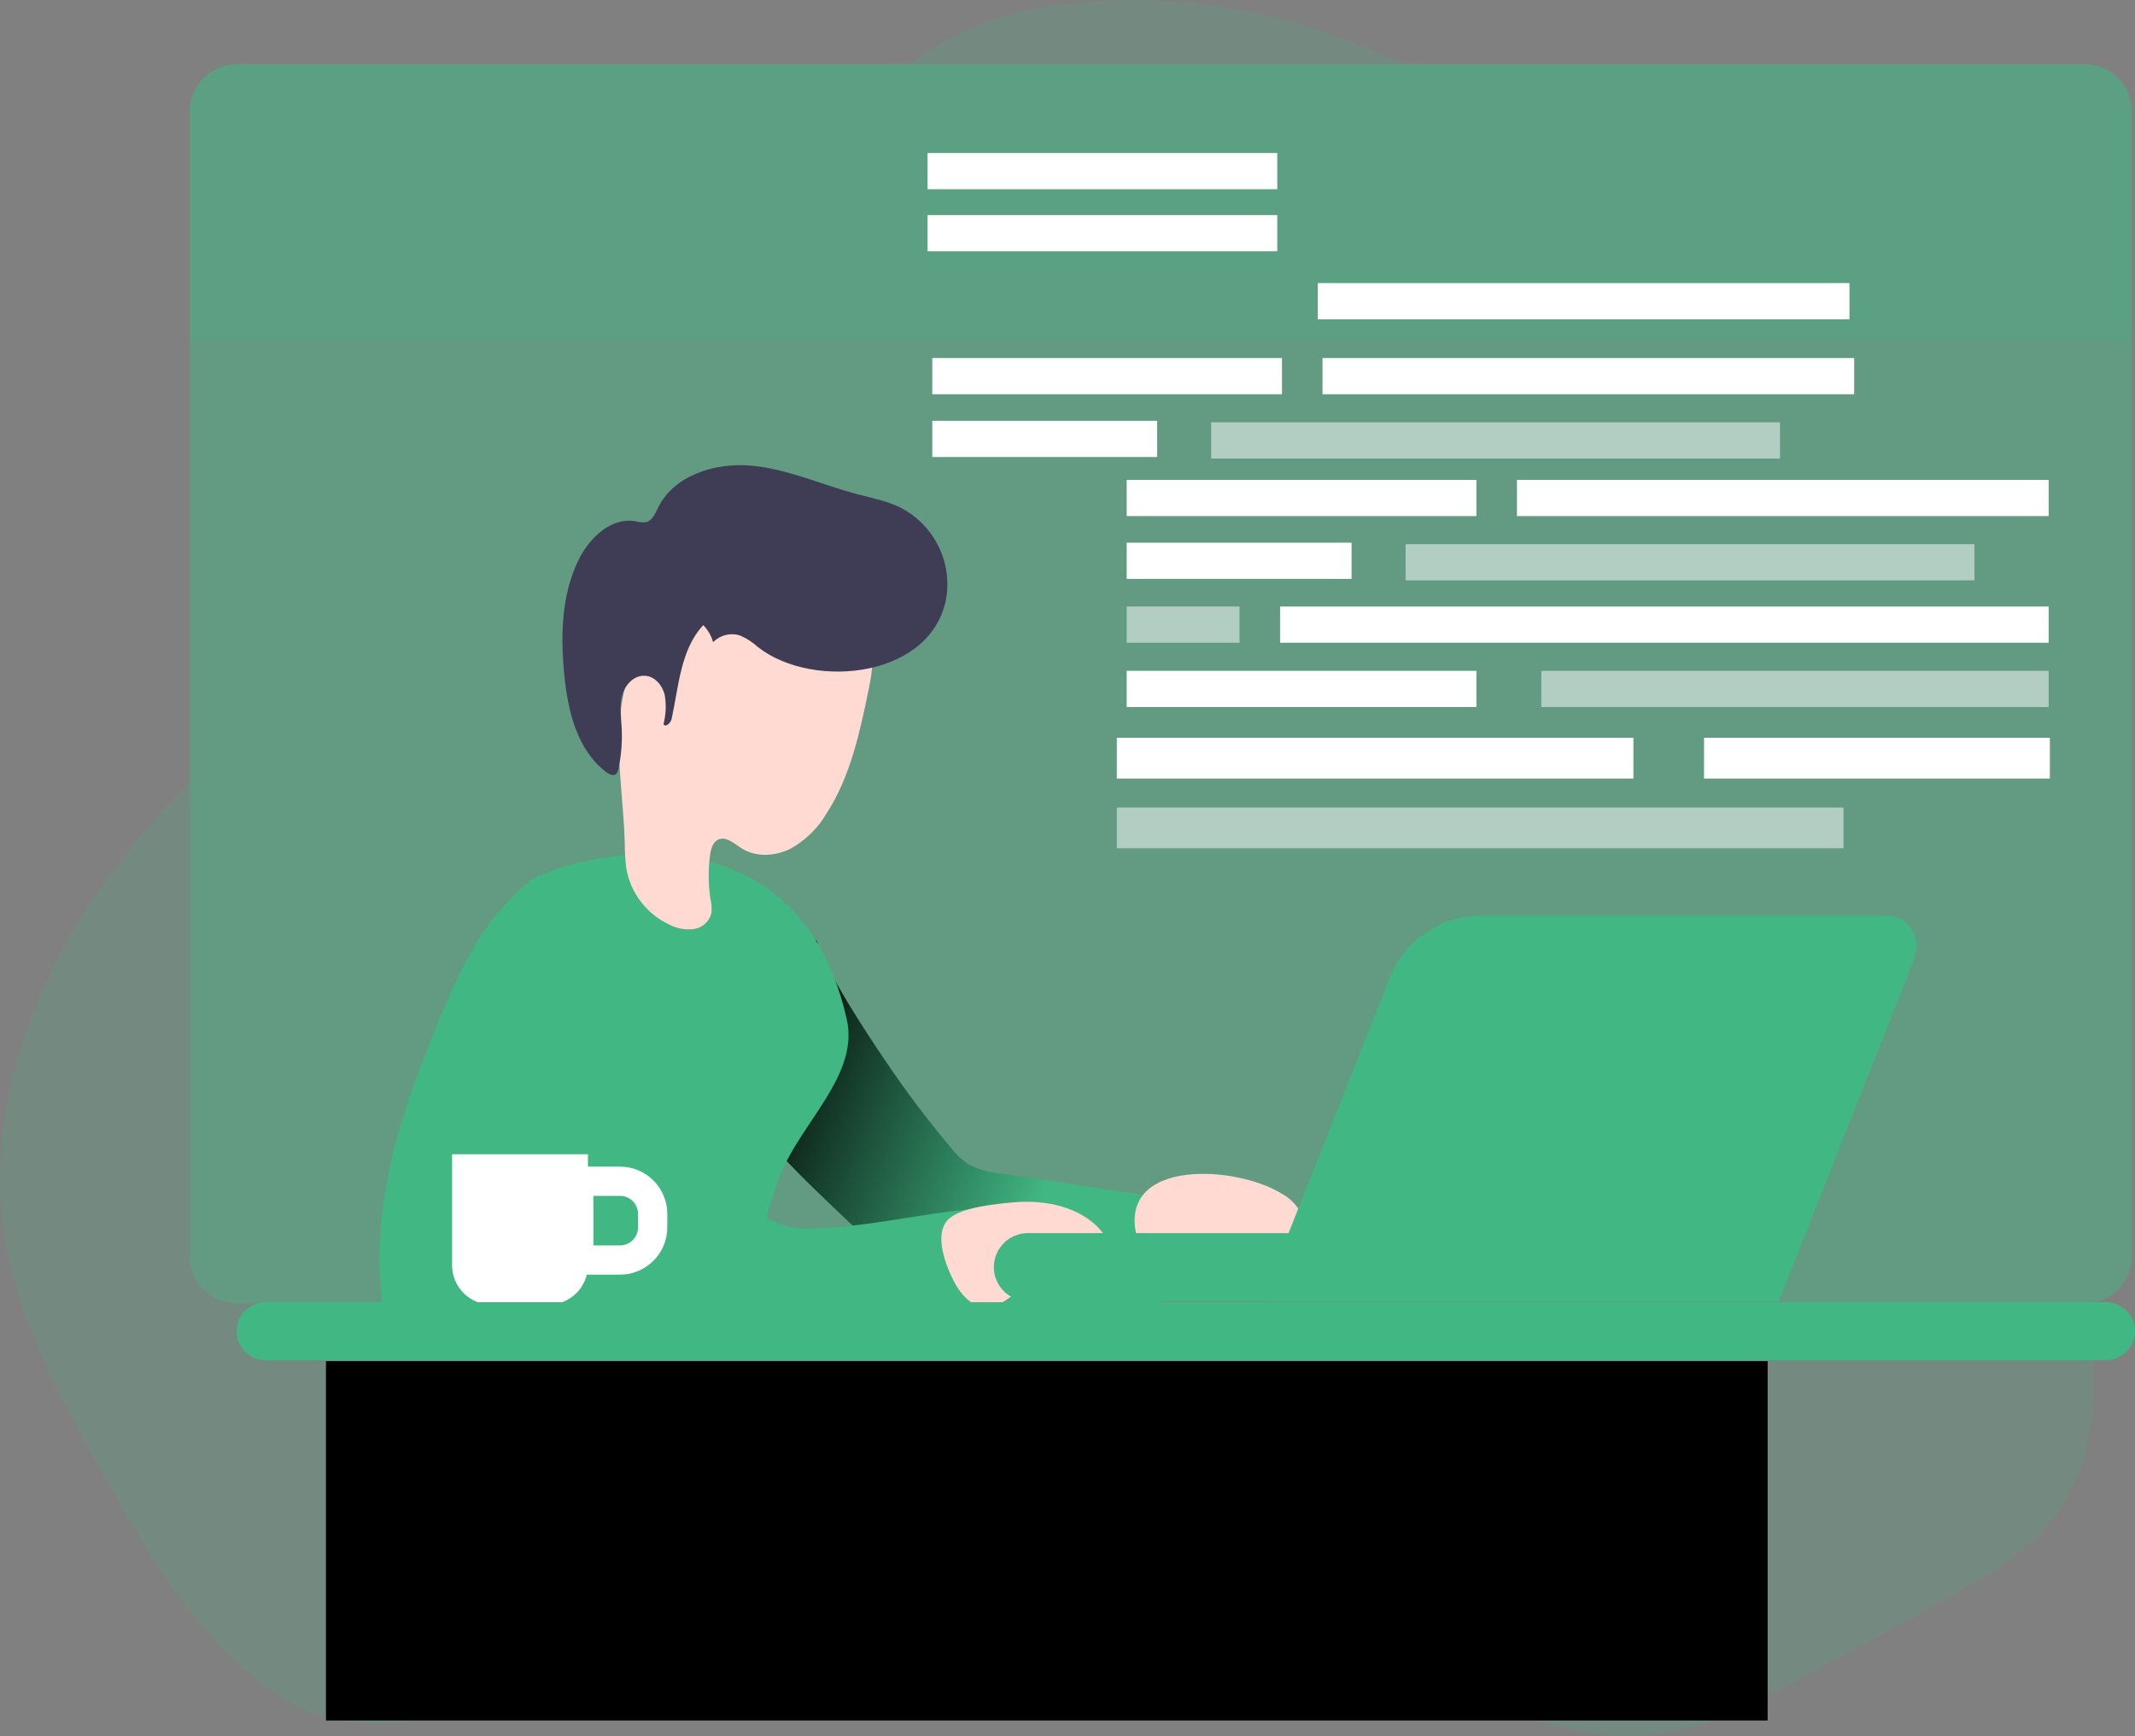 <svg width="241" height="196" viewBox="0 0 241 196" fill="none" xmlns="http://www.w3.org/2000/svg">
<rect x="0" y="0" width="241" height="196" fill="#808080" stroke="none"/>
<g clip-path="url(#clip0)">
<path opacity="0.48" d="M235.342 7.258H26.727C23.801 7.258 21.43 9.621 21.43 12.536V141.872C21.43 144.786 23.801 147.149 26.727 147.149H235.342C238.268 147.149 240.639 144.786 240.639 141.872V12.536C240.639 9.621 238.268 7.258 235.342 7.258Z" fill="#41B783"/>
<path opacity="0.18" d="M236.301 157.361C236.141 161.943 235.088 166.607 232.513 170.404C229.27 175.186 224.003 178.146 218.902 180.929L204.438 188.859C198.099 192.338 191.418 195.9 184.191 196C179.078 196.077 174.131 194.396 169.213 192.987C146.244 186.383 122.051 185.457 98.307 187.126C86.145 187.981 74.042 189.484 61.993 191.295C52.352 192.721 40.782 197.468 32.088 191.849C22.619 185.717 16.808 175.787 11.458 166.147C6.8 157.78 2.077 149.207 0.539 139.767C-1.829 125.179 3.841 110.196 12.712 98.345C15.38 94.805 18.293 91.456 21.43 88.321V141.877C21.43 143.28 21.987 144.625 22.979 145.619C23.972 146.614 25.319 147.176 26.727 147.184H235.336C236.079 150.524 236.403 153.942 236.301 157.361Z" fill="#41B783"/>
<path opacity="0.18" d="M158.359 7.264H102.58C104.679 5.674 106.96 4.336 109.374 3.278C113.783 1.362 118.588 0.507 123.382 0.165C135.443 -0.702 147.54 1.952 158.359 7.264Z" fill="#41B783"/>
<path d="M107.32 129.542C107.864 130.26 108.517 130.889 109.255 131.406C110.354 131.996 111.563 132.353 112.806 132.455L131.697 135.291C131.885 135.304 132.066 135.365 132.224 135.468C132.329 135.582 132.408 135.716 132.456 135.863C132.504 136.009 132.52 136.164 132.502 136.317C132.59 139.841 132.112 143.356 131.088 146.73C131.034 147.006 130.9 147.26 130.703 147.461C130.448 147.633 130.147 147.724 129.839 147.721C123.483 148.257 117.097 148.086 110.723 147.915C109.651 147.93 108.582 147.814 107.539 147.567C105.764 147.072 104.314 145.863 102.976 144.619C100.106 141.96 88.489 131.27 87.784 129.82C86.85 127.742 86.098 125.587 85.535 123.381C84.944 121.258 89.27 120.993 89.181 118.787C89.119 117.263 89.302 115.738 89.725 114.271C90.04 112.963 90.693 111.759 91.619 110.78C92.27 110.191 91.264 106.193 92.164 106.146C93.205 109.684 97.916 116.759 99.964 119.79C102.24 123.169 104.695 126.424 107.32 129.542Z" fill="#41B783"/>
<path d="M107.32 129.542C107.864 130.26 108.517 130.889 109.255 131.406C110.354 131.996 111.563 132.353 112.806 132.455L131.697 135.291C131.885 135.304 132.066 135.365 132.224 135.468C132.329 135.582 132.408 135.716 132.456 135.863C132.504 136.009 132.52 136.164 132.502 136.317C132.59 139.841 132.112 143.356 131.088 146.73C131.034 147.006 130.9 147.26 130.703 147.461C130.448 147.633 130.147 147.724 129.839 147.721C123.483 148.257 117.097 148.086 110.723 147.915C109.651 147.93 108.582 147.814 107.539 147.567C105.764 147.072 104.314 145.863 102.976 144.619C100.106 141.96 88.489 131.27 87.784 129.82C86.85 127.742 86.098 125.587 85.535 123.381C84.944 121.258 89.27 120.993 89.181 118.787C89.119 117.263 89.302 115.738 89.725 114.271C90.04 112.963 90.693 111.759 91.619 110.78C92.27 110.191 91.264 106.193 92.164 106.146C93.205 109.684 97.916 116.759 99.964 119.79C102.24 123.169 104.695 126.424 107.32 129.542Z" fill="url(#paint0_linear)"/>
<path d="M59.519 99.672C58.247 100.802 57.06 102.023 55.968 103.327C53.352 106.529 51.612 110.338 49.991 114.135C45.676 124.242 41.919 135.05 43.037 145.976C43.058 146.633 43.237 147.276 43.558 147.851C44.067 148.501 44.783 148.96 45.588 149.154C47.665 149.814 49.884 149.844 52.098 149.861C60.626 149.938 69.166 150.015 77.688 149.602C79.008 149.537 80.404 149.437 81.499 148.694C82.299 148.084 82.937 147.288 83.358 146.377C85.648 142.084 86.317 137.119 88.092 132.603C90.459 126.706 96.969 121.347 95.596 115.132C89.725 88.746 62.206 97.237 59.519 99.672Z" fill="#41B783"/>
<path d="M59.519 99.672C58.247 100.802 57.06 102.023 55.968 103.327C53.352 106.529 51.612 110.338 49.991 114.135C45.676 124.242 41.919 135.05 43.037 145.976C43.058 146.633 43.237 147.276 43.558 147.851C44.067 148.501 44.783 148.96 45.588 149.154C47.665 149.814 49.884 149.844 52.098 149.861C60.626 149.938 69.166 150.015 77.688 149.602C79.008 149.537 80.404 149.437 81.499 148.694C82.299 148.084 82.937 147.288 83.358 146.377C85.648 142.084 86.317 137.119 88.092 132.603C90.459 126.706 96.969 121.347 95.596 115.132C89.725 88.746 62.206 97.237 59.519 99.672Z" fill="url(#paint1_linear)"/>
<path d="M98.058 77.814C97.058 82.655 96.011 87.626 93.324 91.794C92.344 93.478 90.927 94.867 89.222 95.816C87.488 96.682 85.287 96.8 83.665 95.739C82.855 95.214 81.967 94.389 81.085 94.778C80.446 95.067 80.239 95.857 80.15 96.547C79.928 98.241 79.952 99.959 80.221 101.647C80.331 102.122 80.359 102.613 80.304 103.098C80.189 103.546 79.946 103.952 79.605 104.266C79.264 104.58 78.838 104.788 78.38 104.866C77.465 104.999 76.53 104.854 75.699 104.448C74.407 103.872 73.276 102.989 72.405 101.877C71.534 100.765 70.951 99.457 70.704 98.068C70.58 97.13 70.521 96.184 70.527 95.238C70.415 91.04 69.746 86.859 69.882 82.667C70.018 78.474 71.066 74.111 73.924 71.016C75.575 69.33 77.536 67.977 79.7 67.03C82.925 65.497 86.524 64.418 90.051 64.978C91.455 65.199 92.793 65.72 93.976 66.506C95.158 67.291 96.155 68.323 96.898 69.53C98.745 72.354 98.751 74.459 98.058 77.814Z" fill="#FFDAD2"/>
<path d="M106.87 67.148C107.111 65.18 106.744 63.186 105.819 61.431C104.894 59.676 103.454 58.244 101.692 57.324C100.124 56.546 98.378 56.216 96.685 55.768C92.72 54.706 88.915 52.949 84.849 52.572C80.783 52.194 76.108 53.615 74.297 57.289C73.965 57.961 73.64 58.775 72.912 58.952C72.514 58.994 72.112 58.958 71.728 58.846C69.012 58.368 66.568 60.679 65.343 63.138C63.366 67.118 63.265 71.758 63.697 76.175C64.094 80.261 65.141 84.677 68.432 87.166C68.757 87.413 69.237 87.637 69.55 87.372C69.694 87.222 69.784 87.029 69.805 86.824C70.136 85.274 70.259 83.688 70.172 82.107C70.107 80.927 69.917 79.677 70.225 78.516C70.533 77.354 71.521 76.251 72.728 76.287C73.847 76.287 74.747 77.325 75.025 78.409C75.223 79.514 75.18 80.648 74.9 81.735C75.078 82.177 75.699 81.647 75.806 81.187C76.623 77.484 76.806 73.339 79.386 70.573C79.911 71.115 80.294 71.777 80.499 72.501C80.885 72.103 81.375 71.821 81.914 71.688C82.453 71.555 83.019 71.575 83.547 71.747C84.296 72.071 84.984 72.52 85.583 73.073C91.868 77.961 105.551 76.511 106.87 67.148Z" fill="#3F3D56"/>
<path d="M61.33 105.709C59.342 107.148 58.371 109.678 58.312 112.119C58.253 114.56 60.845 130.049 63.289 134.448C65.183 137.868 69.13 146.795 75.125 149.26C76.901 149.991 103.148 149.684 115.327 148.369C115.251 145.498 115.109 142.626 114.919 139.755C114.937 139.376 114.822 139.003 114.594 138.699C114.286 138.381 113.848 136.299 113.41 136.299C106.308 136.329 99.147 138.493 92.045 138.658C91.014 138.724 89.978 138.663 88.962 138.475C88.13 138.268 87.333 137.943 86.595 137.508C81.115 134.419 78.084 128.351 75.942 122.449C74.303 117.897 72.983 113.186 70.616 108.935C69.775 107.419 69.024 105.945 67.367 105.279C65.419 104.495 63.135 104.406 61.33 105.709Z" fill="#41B783"/>
<path d="M61.33 105.709C59.342 107.148 58.371 109.678 58.312 112.119C58.253 114.56 60.845 130.049 63.289 134.448C65.183 137.868 69.13 146.795 75.125 149.26C76.901 149.991 103.148 149.684 115.327 148.369C115.251 145.498 115.109 142.626 114.919 139.755C114.937 139.376 114.822 139.003 114.594 138.699C114.286 138.381 113.848 136.299 113.41 136.299C106.308 136.329 99.147 138.493 92.045 138.658C91.014 138.724 89.978 138.663 88.962 138.475C88.13 138.268 87.333 137.943 86.595 137.508C81.115 134.419 78.084 128.351 75.942 122.449C74.303 117.897 72.983 113.186 70.616 108.935C69.775 107.419 69.024 105.945 67.367 105.279C65.419 104.495 63.135 104.406 61.33 105.709Z" fill="url(#paint2_linear)"/>
<path d="M114.286 135.745C117.973 135.397 122.068 136.217 124.406 139.077C124.652 139.337 124.813 139.666 124.868 140.02C124.865 140.339 124.766 140.649 124.584 140.91C123.205 143.192 120.21 143.735 117.695 144.637C116.386 145.104 115.137 145.721 113.972 146.477C113.317 146.995 112.558 147.369 111.747 147.573C109.972 147.839 108.498 146.258 107.693 144.678C106.77 142.909 105.326 139.277 107.101 137.603C108.551 136.276 112.463 135.91 114.286 135.745Z" fill="#FFDAD2"/>
<path d="M144.818 134.837C145.474 135.209 146.038 135.723 146.469 136.341C146.679 136.654 146.804 137.015 146.831 137.391C146.858 137.766 146.786 138.142 146.623 138.481C146.344 138.899 145.963 139.24 145.516 139.472C142.243 141.412 138.231 141.76 134.917 143.599C134.237 144.092 133.457 144.43 132.632 144.59C132.148 144.6 131.667 144.5 131.228 144.295C130.788 144.091 130.402 143.788 130.099 143.411C129.496 142.66 129.033 141.807 128.732 140.893C124.856 130.751 139.243 131.3 144.818 134.837Z" fill="#FFDAD2"/>
<path d="M51.032 130.309H66.367V142.856C66.367 144.029 65.899 145.154 65.066 145.983C64.234 146.813 63.105 147.278 61.928 147.278H55.471C54.294 147.278 53.165 146.813 52.333 145.983C51.5 145.154 51.032 144.029 51.032 142.856V130.309Z" fill="white"/>
<path d="M65.331 133.352H69.977C70.958 133.352 71.898 133.74 72.592 134.431C73.286 135.122 73.675 136.059 73.675 137.037V138.564C73.675 139.541 73.286 140.479 72.592 141.17C71.898 141.861 70.958 142.249 69.977 142.249H65.331V133.352Z" stroke="white" stroke-width="3.3" stroke-miterlimit="10"/>
<path d="M237.71 147.007H29.993C28.176 147.007 26.703 148.474 26.703 150.283C26.703 152.092 28.176 153.558 29.993 153.558H237.71C239.527 153.558 241 152.092 241 150.283C241 148.474 239.527 147.007 237.71 147.007Z" fill="#41B783"/>
<path d="M199.525 153.658H82.115V194.231H199.525V153.658Z" fill="#41B783"/>
<path d="M82.914 153.658H36.793V194.231H82.914V153.658Z" fill="#41B783"/>
<path d="M199.531 153.658H82.89V194.231H199.531V153.658Z" fill="url(#paint3_linear)"/>
<path d="M82.914 153.658H36.793V194.231H82.914V153.658Z" fill="url(#paint4_linear)"/>
<path opacity="0.18" d="M240.633 12.542V38.367H21.43V12.542C21.43 11.139 21.987 9.794 22.979 8.8C23.972 7.805 25.319 7.243 26.727 7.235H235.336C236.744 7.243 238.091 7.805 239.083 8.8C240.076 9.794 240.633 11.139 240.633 12.542Z" fill="#41B783"/>
<path d="M116.044 146.895H192.057C194.188 146.895 195.915 145.174 195.915 143.051C195.915 140.928 194.188 139.206 192.057 139.206H116.044C113.912 139.206 112.185 140.928 112.185 143.051C112.185 145.174 113.912 146.895 116.044 146.895Z" fill="#41B783"/>
<path d="M116.044 146.895H192.057C194.188 146.895 195.915 145.174 195.915 143.051C195.915 140.928 194.188 139.206 192.057 139.206H116.044C113.912 139.206 112.185 140.928 112.185 143.051C112.185 145.174 113.912 146.895 116.044 146.895Z" fill="url(#paint5_linear)"/>
<path d="M142.403 146.907H200.739L216.126 108.033C216.33 107.515 216.404 106.955 216.342 106.402C216.28 105.848 216.083 105.319 215.769 104.859C215.454 104.398 215.032 104.022 214.538 103.761C214.045 103.5 213.495 103.364 212.936 103.363H167.159C164.945 103.367 162.782 104.033 160.953 105.276C159.123 106.519 157.71 108.28 156.897 110.332L142.403 146.907Z" fill="#41B783"/>
<path d="M145.368 146.948H200.774L215.386 110.02C215.581 109.528 215.652 108.996 215.594 108.47C215.535 107.944 215.348 107.441 215.049 107.004C214.75 106.566 214.349 106.209 213.879 105.961C213.41 105.714 212.887 105.585 212.356 105.586H168.881C166.775 105.585 164.717 106.215 162.976 107.395C161.234 108.575 159.889 110.25 159.116 112.201L145.368 146.948Z" fill="#41B783"/>
<path d="M145.368 146.948H200.774L215.386 110.02C215.581 109.528 215.652 108.996 215.594 108.47C215.535 107.944 215.348 107.441 215.049 107.004C214.75 106.566 214.349 106.209 213.879 105.961C213.41 105.714 212.887 105.585 212.356 105.586H168.881C166.775 105.585 164.717 106.215 162.976 107.395C161.234 108.575 159.889 110.25 159.116 112.201L145.368 146.948Z" fill="url(#paint6_linear)"/>
<path opacity="0.51" d="M208.095 91.163H126.069V95.762H208.095V91.163Z" fill="white"/>
<path d="M184.381 83.291H126.069V87.891H184.381V83.291Z" fill="white"/>
<path d="M231.389 83.291H192.353V87.891H231.389V83.291Z" fill="white"/>
<path d="M231.253 54.175H171.237V58.262H231.253V54.175Z" fill="white"/>
<path opacity="0.51" d="M222.873 61.434H158.666V65.52H222.873V61.434Z" fill="white"/>
<path d="M166.656 54.175H127.182V58.262H166.656V54.175Z" fill="white"/>
<path d="M231.253 68.474H144.498V72.56H231.253V68.474Z" fill="white"/>
<path opacity="0.51" d="M139.918 68.474H127.182V72.56H139.918V68.474Z" fill="white"/>
<path opacity="0.51" d="M231.253 75.732H173.989V79.819H231.253V75.732Z" fill="white"/>
<path d="M166.656 75.732H127.182V79.819H166.656V75.732Z" fill="white"/>
<path d="M152.565 61.263H127.182V65.349H152.565V61.263Z" fill="white"/>
<path d="M209.302 40.419H149.286V44.506H209.302V40.419Z" fill="white"/>
<path opacity="0.51" d="M200.922 47.678H136.716V51.764H200.922V47.678Z" fill="white"/>
<path d="M144.711 40.419H105.237V44.506H144.711V40.419Z" fill="white"/>
<path d="M208.77 31.958H148.753V36.044H208.77V31.958Z" fill="white"/>
<path d="M144.179 24.281H104.704V28.367H144.179V24.281Z" fill="white"/>
<path d="M144.179 17.276H104.704V21.362H144.179V17.276Z" fill="white"/>
<path d="M130.62 47.507H105.237V51.593H130.62V47.507Z" fill="white"/>
</g>
<defs>
<linearGradient id="paint0_linear" x1="88.506" y1="122.555" x2="118.217" y2="133.92" gradientUnits="userSpaceOnUse">
<stop offset="0.01"/>
<stop offset="0.12" stop-opacity="0.75"/>
<stop offset="1" stop-opacity="0"/>
</linearGradient>
<linearGradient id="paint1_linear" x1="6868.77" y1="14864.7" x2="6044.94" y2="9947.37" gradientUnits="userSpaceOnUse">
<stop offset="0.01"/>
<stop offset="0.12" stop-opacity="0.75"/>
<stop offset="1" stop-opacity="0"/>
</linearGradient>
<linearGradient id="paint2_linear" x1="7719.08" y1="12281.1" x2="8668.18" y2="9571.33" gradientUnits="userSpaceOnUse">
<stop offset="0.01"/>
<stop offset="0.12" stop-opacity="0.75"/>
<stop offset="1" stop-opacity="0"/>
</linearGradient>
<linearGradient id="paint3_linear" x1="30757.2" y1="8799.69" x2="30102.7" y2="15121.9" gradientUnits="userSpaceOnUse">
<stop offset="0.01"/>
<stop offset="0.12" stop-opacity="0.75"/>
<stop offset="1" stop-opacity="0"/>
</linearGradient>
<linearGradient id="paint4_linear" x1="3971.32" y1="9078.02" x2="5474.87" y2="17183.3" gradientUnits="userSpaceOnUse">
<stop offset="0.01"/>
<stop offset="0.12" stop-opacity="0.75"/>
<stop offset="1" stop-opacity="0"/>
</linearGradient>
<linearGradient id="paint5_linear" x1="22294" y1="2200.27" x2="22294.5" y2="1990.88" gradientUnits="userSpaceOnUse">
<stop offset="0.01"/>
<stop offset="0.12" stop-opacity="0.75"/>
<stop offset="1" stop-opacity="0"/>
</linearGradient>
<linearGradient id="paint6_linear" x1="21759.2" y1="11888.6" x2="21857.7" y2="7653.29" gradientUnits="userSpaceOnUse">
<stop offset="0.01"/>
<stop offset="0.12" stop-opacity="0.75"/>
<stop offset="1" stop-opacity="0"/>
</linearGradient>
<clipPath id="clip0">
<rect width="241" height="196" fill="white"/>
</clipPath>
</defs>
</svg>
